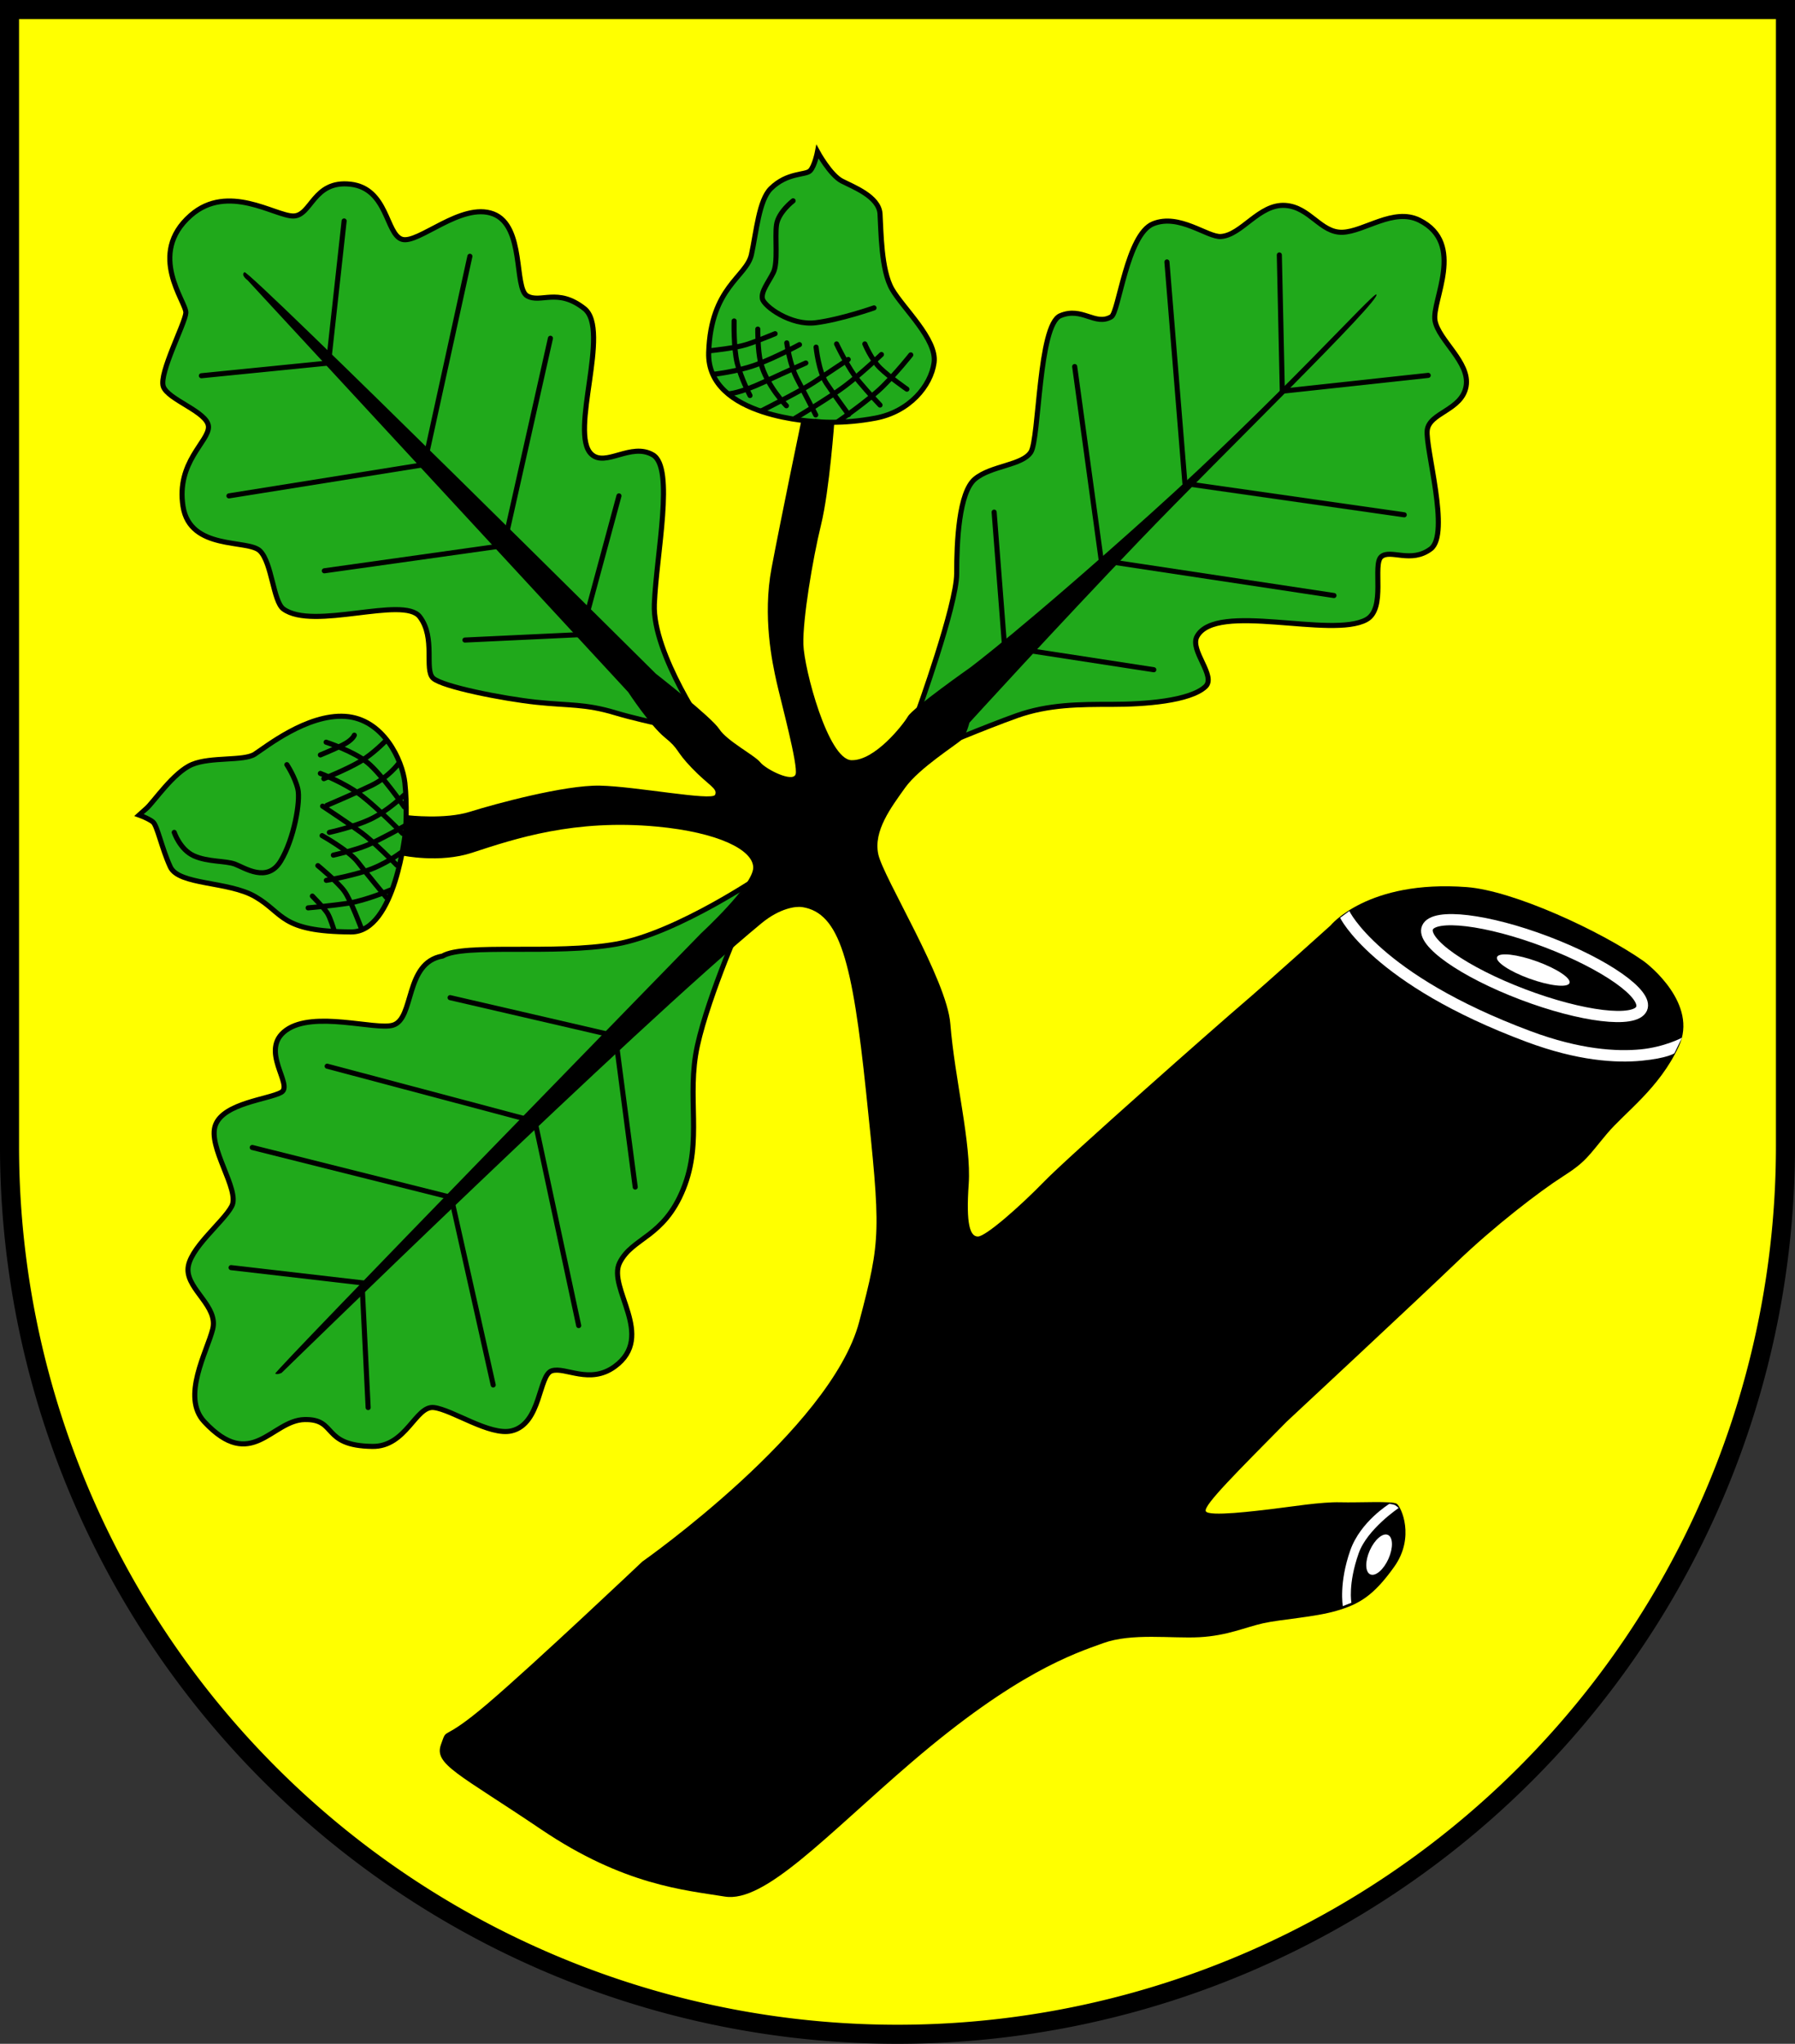 <?xml version="1.0" encoding="UTF-8" standalone="no"?>
<!-- Created with Inkscape (http://www.inkscape.org/) -->

<svg
   width="141.3mm"
   height="160.841mm"
   viewBox="0 0 141.3 160.841"
   version="1.1"
   id="svg6625"
   inkscape:version="1.2.2 (732a01da63, 2022-12-09)"
   sodipodi:docname="Wappen Holt2.svg"
   xmlns:inkscape="http://www.inkscape.org/namespaces/inkscape"
   xmlns:sodipodi="http://sodipodi.sourceforge.net/DTD/sodipodi-0.dtd"
   xmlns="http://www.w3.org/2000/svg"
   xmlns:svg="http://www.w3.org/2000/svg">
  <rect x="0" y="0" width="141.3" height="160.841" fill="#333333" stroke="none"/>
  <sodipodi:namedview
     id="namedview6627"
     pagecolor="#ffffff"
     bordercolor="#666666"
     borderopacity="1.0"
     inkscape:showpageshadow="2"
     inkscape:pageopacity="0.0"
     inkscape:pagecheckerboard="0"
     inkscape:deskcolor="#d1d1d1"
     inkscape:document-units="mm"
     showgrid="false"
     inkscape:zoom="0.88053393"
     inkscape:cx="267.45136"
     inkscape:cy="304.92862"
     inkscape:current-layer="layer1" />
  <defs
     id="defs6622" />
  <g
     inkscape:label="Ebene 1"
     inkscape:groupmode="layer"
     id="layer1"
     transform="translate(-535.935,-70.596)">
    <g
       id="g6473"
       transform="translate(496.437,5.591)">
      <path
         id="path6285"
         style="fill:#ffff00;fill-opacity:1;stroke:#000000;stroke-width:1.5;stroke-linecap:round;stroke-dasharray:none"
         d="m 40.247,65.755 v 89.441 a 69.9,69.9 0 0 0 69.9,69.9 69.9,69.9 0 0 0 69.9,-69.9 V 65.755 Z" />
      <g
         id="g6231"
         transform="translate(-0.154,1.026)">
        <path
           style="fill:#20a91b;fill-opacity:1;stroke:#000000;stroke-width:0.4;stroke-linecap:butt;stroke-dasharray:none"
           d="m 99.891,132.69 c 0,0 -6.843,4.719 -11.72,5.584 -4.877,0.865 -11.956,-0.079 -13.686,0.944 -3.01,0.522 -2.184,4.941 -3.908,5.442 -1.387,0.403 -6.229,-1.168 -8.398,0.389 -2.169,1.557 0.612,4.338 -0.389,4.894 -1.001,0.556 -4.505,0.834 -5.172,2.558 -0.667,1.724 1.947,5.117 1.279,6.396 -0.667,1.279 -3.448,3.393 -3.448,5.006 0,1.613 2.392,2.892 1.947,4.672 -0.445,1.78 -2.492,5.325 -0.667,7.286 3.726,4.004 5.284,-0.111 7.898,-0.167 2.614,-0.056 1.279,2.058 5.339,2.113 2.672,0.037 3.393,-3.226 4.839,-3.059 1.446,0.167 4.407,2.243 6.118,1.835 2.336,-0.556 2.113,-4.394 3.17,-4.727 1.057,-0.334 2.98,1.102 4.95,-0.334 3.281,-2.392 -0.612,-6.174 0.389,-8.176 1.001,-2.002 3.448,-1.947 5.006,-5.784 1.557,-3.838 0.222,-7.23 1.112,-11.29 0.89,-4.06 3.726,-10.4 3.726,-10.4 z"
           id="path1538"
           sodipodi:nodetypes="cscssssssssssssssssscc" />
        <path
           style="fill:#20a91b;fill-opacity:1;stroke:#000000;stroke-width:0.4;stroke-linecap:butt;stroke-dasharray:none"
           d="m 95.408,121.757 c 0,0 -4.405,-6.292 -4.247,-10.225 0.157,-3.933 1.609,-10.754 -0.115,-11.755 -1.724,-1.001 -3.725,0.989 -4.839,-0.056 -1.78,-1.669 1.557,-9.789 -0.556,-11.457 -2.113,-1.669 -3.448,-0.389 -4.505,-1.001 -1.057,-0.612 -0.167,-5.506 -2.67,-6.452 -2.503,-0.945 -5.895,2.392 -7.175,2.002 -1.279,-0.389 -1.112,-4.004 -4.06,-4.338 -2.948,-0.334 -3.059,2.503 -4.505,2.503 -1.446,0 -5.131,-2.616 -8.065,-0.056 -3.504,3.059 -0.334,6.841 -0.389,7.675 -0.056,0.834 -2.113,4.727 -1.78,5.784 0.334,1.057 3.504,2.002 3.56,3.17 0.056,1.168 -2.558,2.781 -2.002,6.285 0.556,3.504 5.117,2.558 6.062,3.504 0.945,0.946 1.035,3.97 1.835,4.561 2.336,1.724 9.455,-1.057 10.734,0.612 1.279,1.669 0.334,4.171 1.057,4.839 0.723,0.667 5.506,1.613 8.12,1.891 2.614,0.278 3.838,0.111 6.229,0.834 2.392,0.723 7.31,1.68 7.31,1.68 z"
           id="path1568"
           sodipodi:nodetypes="csssssssssssssssssssscc" />
        <path
           style="fill:#20a91b;fill-opacity:1;stroke:#000000;stroke-width:0.4;stroke-linecap:butt;stroke-dasharray:none"
           d="m 111.846,120.189 c 0,0 3.115,-8.565 3.115,-11.068 0,-2.503 0.167,-6.396 1.446,-7.453 1.279,-1.057 3.726,-1.057 4.394,-2.113 0.667,-1.057 0.596,-10.008 2.32,-10.731 1.724,-0.723 2.735,0.831 4.015,0.081 0.58,-0.34 1.229,-6.48 3.287,-7.314 2.058,-0.834 4.279,1.073 5.339,1.001 1.647,-0.111 3.001,-2.579 5.061,-2.447 1.947,0.125 2.781,2.169 4.505,2.113 1.724,-0.056 4.031,-1.96 6.062,-0.945 3.677,1.837 0.945,6.34 1.224,7.898 0.278,1.557 2.781,3.281 2.447,5.172 -0.334,1.891 -2.892,2.058 -3.059,3.448 -0.167,1.39 1.835,8.176 0.278,9.344 -1.557,1.168 -3.17,0 -3.893,0.612 -0.723,0.612 0.399,4.082 -1.168,4.95 -2.753,1.526 -11.829,-1.441 -13.34,1.326 -0.602,1.103 1.557,3.132 0.659,3.957 -1.23,1.13 -4.783,1.39 -7.341,1.39 -2.558,0 -5.006,0 -7.508,0.89 -2.503,0.89 -6.452,2.558 -6.452,2.558 z"
           id="path1521"
           sodipodi:nodetypes="csssssssssssssssssssscc" />
        <path
           style="fill:#000000;stroke:none;stroke-width:0.3;stroke-linecap:round;stroke-dasharray:none"
           d="m 140.934,175.862 c -3.865,3.921 -6.535,6.563 -6.368,7.036 0.167,0.473 4.024,-0.025 5.361,-0.183 1.337,-0.157 3.736,-0.551 5.231,-0.511 1.494,0.039 4.09,-0.118 4.444,0.118 0.354,0.236 1.455,2.635 -0.197,4.955 -1.652,2.32 -2.792,2.95 -4.523,3.461 -1.73,0.511 -4.365,0.669 -5.781,0.983 -1.416,0.315 -2.832,0.983 -5.034,1.101 -2.202,0.118 -5.309,-0.354 -7.59,0.472 -2.281,0.826 -6.824,2.292 -15.102,9.399 -6.707,5.759 -11.523,11.051 -14.669,10.54 -3.146,-0.511 -7.941,-0.886 -14.448,-5.28 -6.507,-4.394 -8.454,-5.117 -7.898,-6.674 0.556,-1.557 -0.111,0 3.671,-3.226 3.782,-3.226 12.18,-11.179 12.18,-11.179 0,0 14.843,-10.417 17.074,-18.868 1.738,-6.585 1.697,-7.014 0.551,-18.012 -1.082,-10.376 -2.077,-14.167 -5.034,-14.63 -0.473,-0.074 -1.739,0.062 -3.214,1.279 -9.849,8.127 -37.765,35.374 -37.765,35.374 0,0 -0.338,0.173 -0.505,0.062 -0.167,-0.111 33.54,-34.67 33.54,-34.67 0,0 4.086,-3.761 4.086,-5.152 0,-1.39 -2.746,-2.773 -7.564,-3.226 -6.507,-0.612 -11.179,0.945 -14.572,2.058 -2.55,0.836 -5.45,0.222 -5.45,0.222 l 0.445,-3.17 c 0,0 2.892,0.334 4.839,-0.278 1.947,-0.612 7.453,-2.113 10.234,-2.058 2.781,0.056 8.843,1.224 9.066,0.723 0.222,-0.501 -0.501,-0.723 -1.835,-2.113 -1.335,-1.39 -0.945,-1.446 -2.113,-2.392 -1.168,-0.945 -2.892,-3.577 -2.892,-3.577 L 59.149,86.04 c 0,0 -0.584,-0.417 -0.25,-0.64 0.334,-0.222 32.38,31.599 32.38,31.599 0,0 4.383,3.413 4.995,4.358 0.612,0.945 2.781,2.058 3.226,2.614 0.445,0.556 2.558,1.613 2.781,0.945 0.222,-0.667 -1.168,-5.784 -1.502,-7.286 -0.334,-1.502 -1.112,-5.117 -0.389,-8.954 0.723,-3.838 2.392,-11.846 2.392,-11.846 l 2.558,0.222 c 0,0 -0.389,5.506 -1.057,8.231 -0.667,2.725 -1.446,7.453 -1.39,9.399 0.056,1.947 1.947,9.066 3.782,9.121 1.835,0.056 4.06,-2.781 4.449,-3.448 0.389,-0.667 4.894,-3.838 4.894,-3.838 0,0 4.167,-3.098 14.235,-12.143 10.068,-9.045 17.529,-17.424 17.745,-17.223 0.431,0.399 -12.013,12.458 -18.632,19.355 -6.618,6.897 -13.404,14.349 -13.404,14.349 0,0 -0.222,0.946 -0.612,1.335 -0.389,0.389 -3.337,2.225 -4.449,3.782 -1.112,1.557 -2.503,3.393 -2.113,5.228 0.389,1.835 5.395,9.844 5.673,13.348 0.344,4.333 1.669,9.455 1.446,12.625 -0.222,3.17 0.111,4.116 0.723,4.116 0.612,0 3.281,-2.336 5.228,-4.338 1.947,-2.002 13.682,-12.347 15.573,-13.96 1.891,-1.613 6.952,-6.174 6.952,-6.174 0,0 2.911,-3.616 10.725,-3.027 3.682,0.278 10.52,3.442 13.922,5.82 0.392,0.274 4.33,3.38 2.773,6.717 -1.557,3.337 -4.227,5.172 -5.673,6.897 -1.446,1.724 -1.613,2.169 -3.448,3.337 -1.835,1.168 -5.45,3.949 -8.398,6.785 -2.948,2.836 -13.348,12.514 -13.348,12.514 z"
           id="path1027"
           sodipodi:nodetypes="csssssssssssssscsssscscsssccsssssccscsssssccsssscssscsssssssscssssssc" />
        <path
           style="color:#000000;fill:#ffffff;-inkscape-stroke:none"
           d="m 145.87,135.674 -0.723,0.533 c 0,0 0.588,1.259 2.751,3.154 2.163,1.895 5.841,4.341 11.928,6.611 4.003,1.493 7.026,1.68 9.059,1.482 2.033,-0.198 2.572,-0.584 2.572,-0.584 l 0.596,-1.226 c 0,0 -1.36,0.732 -3.253,0.916 -1.893,0.184 -4.77,0.018 -8.658,-1.432 -5.999,-2.238 -9.577,-4.63 -11.648,-6.445 -2.071,-1.815 -2.622,-3.009 -2.622,-3.009 z"
           id="path1153"
           sodipodi:nodetypes="ccsssccsssc" />
        <ellipse
           style="fill:none;stroke:#ffffff;stroke-width:0.901;stroke-linecap:round;stroke-dasharray:none"
           id="path1207"
           cx="204.151"
           cy="74.223"
           rx="9.009"
           ry="2.271"
           transform="matrix(0.935,0.355,-0.41,0.912,0,0)" />
        <ellipse
           style="fill:#ffffff;stroke:none;stroke-width:0.301;stroke-linecap:round;stroke-dasharray:none"
           id="ellipse1209"
           cx="205.564"
           cy="77.366"
           rx="3.029"
           ry="0.741"
           transform="matrix(0.94,0.342,-0.425,0.905,0,0)" />
        <path
           style="color:#000000;fill:#ffffff;-inkscape-stroke:none"
           d="m 149.022,182.327 c 0,0 -2.275,1.385 -3.075,3.654 -0.913,2.592 -0.589,4.395 -0.589,4.395 l 0.676,-0.266 c 0,0 -0.286,-1.456 0.573,-3.896 0.669,-1.899 3.145,-3.559 3.145,-3.559 0,0 -0.186,-0.18 -0.301,-0.233 -0.133,-0.062 -0.429,-0.094 -0.429,-0.094 z"
           id="path1235"
           sodipodi:nodetypes="csccscscc" />
        <ellipse
           style="fill:#ffffff;stroke:none;stroke-width:0.7;stroke-linecap:butt;stroke-dasharray:none"
           id="path1343"
           cx="211.321"
           cy="109.67"
           rx="0.806"
           ry="1.701"
           transform="rotate(24.071)" />
        <path
           style="fill:#20a91b;fill-opacity:1;stroke:#000000;stroke-width:0.4;stroke-linecap:round;stroke-dasharray:none"
           d="m 140.359,84.043 0.236,10.736"
           id="path1570" />
        <path
           style="fill:#20a91b;fill-opacity:1;stroke:#000000;stroke-width:0.4;stroke-linecap:round;stroke-dasharray:none"
           d="m 152.079,93.52 -11.248,1.219"
           id="path1572" />
        <path
           style="fill:#20a91b;fill-opacity:1;stroke:#000000;stroke-width:0.4;stroke-linecap:round;stroke-dasharray:none"
           d="m 131.511,84.593 1.416,17.422"
           id="path1574" />
        <path
           style="fill:#20a91b;fill-opacity:1;stroke:#000000;stroke-width:0.4;stroke-linecap:round;stroke-dasharray:none"
           d="M 150.191,104.493 133.398,102.094"
           id="path1576" />
        <path
           style="fill:#20a91b;fill-opacity:1;stroke:#000000;stroke-width:0.4;stroke-linecap:round;stroke-dasharray:none"
           d="m 124.249,92.825 2.113,15.406"
           id="path1578" />
        <path
           style="fill:#20a91b;fill-opacity:1;stroke:#000000;stroke-width:0.4;stroke-linecap:round;stroke-dasharray:none"
           d="m 144.66,110.845 -17.686,-2.67"
           id="path1580" />
        <path
           style="fill:#20a91b;fill-opacity:1;stroke:#000000;stroke-width:0.4;stroke-linecap:round;stroke-dasharray:none"
           d="m 117.909,104.282 0.834,10.734"
           id="path1582" />
        <path
           style="fill:#20a91b;fill-opacity:1;stroke:#000000;stroke-width:0.4;stroke-linecap:round;stroke-dasharray:none"
           d="m 130.478,116.685 -10.122,-1.557"
           id="path1584" />
        <path
           style="fill:#20a91b;fill-opacity:1;stroke:#000000;stroke-width:0.4;stroke-linecap:round;stroke-dasharray:none"
           d="M 66.741,81.368 65.573,91.991"
           id="path1586" />
        <path
           style="fill:#20a91b;fill-opacity:1;stroke:#000000;stroke-width:0.4;stroke-linecap:round;stroke-dasharray:none"
           d="M 55.506,93.548 65.517,92.547"
           id="path1588" />
        <path
           style="fill:#20a91b;fill-opacity:1;stroke:#000000;stroke-width:0.4;stroke-linecap:round;stroke-dasharray:none"
           d="m 57.675,103.003 15.295,-2.447"
           id="path1590" />
        <path
           style="fill:#20a91b;fill-opacity:1;stroke:#000000;stroke-width:0.4;stroke-linecap:round;stroke-dasharray:none"
           d="m 76.641,84.149 -3.448,15.74"
           id="path1592" />
        <path
           style="fill:#20a91b;fill-opacity:1;stroke:#000000;stroke-width:0.4;stroke-linecap:round;stroke-dasharray:none"
           d="M 82.981,90.6 79.421,106.451"
           id="path1594" />
        <path
           style="fill:#20a91b;fill-opacity:1;stroke:#000000;stroke-width:0.4;stroke-linecap:round;stroke-dasharray:none"
           d="m 65.183,108.899 13.849,-1.947"
           id="path1596" />
        <path
           style="fill:#20a91b;fill-opacity:1;stroke:#000000;stroke-width:0.4;stroke-linecap:round;stroke-dasharray:none"
           d="m 88.376,103.003 -2.558,9.455"
           id="path1598" />
        <path
           style="fill:#20a91b;fill-opacity:1;stroke:#000000;stroke-width:0.4;stroke-linecap:round;stroke-dasharray:none"
           d="m 76.251,114.349 9.455,-0.445"
           id="path1600" />
        <path
           style="fill:#20a91b;fill-opacity:1;stroke:#000000;stroke-width:0.4;stroke-linecap:round;stroke-dasharray:none"
           d="m 75.083,142.491 12.736,2.948"
           id="path1602" />
        <path
           style="fill:#20a91b;fill-opacity:1;stroke:#000000;stroke-width:0.4;stroke-linecap:round;stroke-dasharray:none"
           d="M 89.655,157.397 88.209,146.385"
           id="path1604" />
        <path
           style="fill:#20a91b;fill-opacity:1;stroke:#000000;stroke-width:0.4;stroke-linecap:round;stroke-dasharray:none"
           d="m 65.406,147.886 15.907,4.227"
           id="path1606" />
        <path
           style="fill:#20a91b;fill-opacity:1;stroke:#000000;stroke-width:0.4;stroke-linecap:round;stroke-dasharray:none"
           d="M 85.206,168.298 81.813,152.447"
           id="path1608" />
        <path
           style="fill:#20a91b;fill-opacity:1;stroke:#000000;stroke-width:0.4;stroke-linecap:round;stroke-dasharray:none"
           d="m 78.476,172.97 -3.226,-14.405"
           id="path1610" />
        <path
           style="fill:#20a91b;fill-opacity:1;stroke:#000000;stroke-width:0.4;stroke-linecap:round;stroke-dasharray:none"
           d="m 59.51,154.282 15.74,3.949"
           id="path1612" />
        <path
           style="fill:#20a91b;fill-opacity:1;stroke:#000000;stroke-width:0.4;stroke-linecap:round;stroke-dasharray:none"
           d="m 57.842,163.737 10.567,1.224"
           id="path1614" />
        <path
           style="fill:#20a91b;fill-opacity:1;stroke:#000000;stroke-width:0.4;stroke-linecap:round;stroke-dasharray:none"
           d="m 68.632,174.749 -0.445,-9.066"
           id="path1616" />
        <path
           style="fill:#20a91b;fill-opacity:1;stroke:#000000;stroke-width:0.4;stroke-linecap:round;stroke-dasharray:none"
           d="m 104.004,97.163 c 0,0 -8.732,-0.278 -8.565,-5.45 0.167,-5.172 2.976,-5.923 3.365,-7.703 0.389,-1.78 0.591,-4.282 1.529,-5.2 1.307,-1.279 2.725,-1.029 3.087,-1.39 0.362,-0.362 0.584,-1.502 0.584,-1.502 0,0 1.001,1.835 1.919,2.308 0.918,0.473 2.92,1.224 3.003,2.586 0.083,1.363 0.083,4.422 0.946,5.923 0.862,1.502 3.559,3.949 3.309,5.784 -0.25,1.835 -1.947,3.865 -4.616,4.366 -2.67,0.501 -4.561,0.278 -4.561,0.278 z"
           id="path5782"
           sodipodi:nodetypes="csssscsscssc" />
        <path
           style="fill:none;fill-opacity:1;stroke:#000000;stroke-width:0.4;stroke-linecap:round;stroke-dasharray:none"
           d="m 102.085,79.783 c 0,0 -1.168,0.89 -1.307,1.891 -0.139,1.001 0.139,2.976 -0.25,3.754 -0.389,0.779 -0.973,1.474 -0.862,2.058 0.111,0.584 2.225,2.141 4.199,1.891 1.974,-0.25 4.588,-1.168 4.588,-1.168"
           id="path5784" />
        <path
           style="fill:none;fill-opacity:1;stroke:#000000;stroke-width:0.4;stroke-linecap:round;stroke-dasharray:none"
           d="m 95.606,91.574 c 0,0 1.891,-0.195 2.781,-0.473 0.89,-0.278 2.28,-0.862 2.28,-0.862"
           id="path5786" />
        <path
           style="fill:none;fill-opacity:1;stroke:#000000;stroke-width:0.4;stroke-linecap:round;stroke-dasharray:none"
           d="m 95.801,93.437 c 0,0 1.835,-0.195 3.365,-0.751 1.529,-0.556 3.42,-1.585 3.42,-1.585"
           id="path5788" />
        <path
           style="fill:none;fill-opacity:1;stroke:#000000;stroke-width:0.4;stroke-linecap:round;stroke-dasharray:none"
           d="m 97.052,94.966 c 0,0 0.806,-0.028 2.725,-0.918 1.919,-0.89 3.309,-1.502 3.309,-1.502"
           id="path5790"
           sodipodi:nodetypes="csc" />
        <path
           style="fill:none;fill-opacity:1;stroke:#000000;stroke-width:0.4;stroke-linecap:round;stroke-dasharray:none"
           d="m 99.61,96.301 c 0,0 3.198,-1.613 4.143,-2.252 0.945,-0.64 2.67,-1.78 2.67,-1.78"
           id="path5792"
           sodipodi:nodetypes="csc" />
        <path
           style="fill:none;fill-opacity:1;stroke:#000000;stroke-width:0.4;stroke-linecap:round;stroke-dasharray:none"
           d="m 102.252,96.885 c 0,0 2.67,-1.585 3.921,-2.531 1.251,-0.945 2.864,-2.475 2.864,-2.475"
           id="path5794" />
        <path
           style="fill:none;fill-opacity:1;stroke:#000000;stroke-width:0.4;stroke-linecap:round;stroke-dasharray:none"
           d="m 105.645,97.136 c 0,0 2.392,-1.641 3.532,-2.781 1.14,-1.14 2.169,-2.447 2.169,-2.447"
           id="path5796" />
        <path
           style="fill:none;fill-opacity:1;stroke:#000000;stroke-width:0.4;stroke-linecap:round;stroke-dasharray:none"
           d="m 97.441,89.238 c 0,0 -0.056,2.141 0.25,3.337 0.306,1.196 1.001,2.531 1.001,2.531"
           id="path5798" />
        <path
           style="fill:none;fill-opacity:1;stroke:#000000;stroke-width:0.4;stroke-linecap:round;stroke-dasharray:none"
           d="m 99.305,89.877 c 0,0 -0.018,1.666 0.222,2.614 0.473,1.863 2.03,3.42 2.03,3.42"
           id="path5800"
           sodipodi:nodetypes="csc" />
        <path
           style="fill:none;fill-opacity:1;stroke:#000000;stroke-width:0.4;stroke-linecap:round;stroke-dasharray:none"
           d="m 101.585,90.962 c 0,0 0.222,1.696 0.806,2.809 0.584,1.112 1.474,2.864 1.474,2.864"
           id="path5802" />
        <path
           style="fill:none;fill-opacity:1;stroke:#000000;stroke-width:0.4;stroke-linecap:round;stroke-dasharray:none"
           d="m 103.893,91.296 c 0,0 0.195,1.919 0.806,2.836 0.612,0.918 1.752,2.475 1.752,2.475"
           id="path5804" />
        <path
           style="fill:none;fill-opacity:1;stroke:#000000;stroke-width:0.4;stroke-linecap:round;stroke-dasharray:none"
           d="m 105.506,91.045 c 0,0 0.918,1.947 1.78,2.976 0.862,1.029 1.641,1.835 1.641,1.835"
           id="path5806" />
        <path
           style="fill:none;fill-opacity:1;stroke:#000000;stroke-width:0.4;stroke-linecap:round;stroke-dasharray:none"
           d="m 107.731,91.045 c 0,0 0.501,1.224 1.224,1.919 0.723,0.695 2.086,1.641 2.086,1.641"
           id="path5808" />
        <path
           style="fill:#20a91b;fill-opacity:1;stroke:#000000;stroke-width:0.4;stroke-linecap:round;stroke-dasharray:none"
           d="m 71.579,129.31 c 0,0 -0.777,8.026 -4.283,8.009 -5.617,-0.028 -5.256,-1.446 -7.564,-2.781 -2.112,-1.221 -6.007,-0.89 -6.674,-2.336 -0.667,-1.446 -1.029,-3.254 -1.363,-3.532 -0.334,-0.278 -1.112,-0.556 -1.112,-0.556 0,0 0.028,-0.028 0.584,-0.501 0.556,-0.473 2.141,-2.864 3.615,-3.476 1.474,-0.612 4.06,-0.25 4.922,-0.806 0.862,-0.556 4.116,-3.17 7.119,-2.976 3.003,0.195 4.505,3.448 4.7,5.228 0.195,1.78 0.056,3.726 0.056,3.726 z"
           id="path6070"
           sodipodi:nodetypes="csssscssssscc" />
        <path
           style="fill:none;fill-opacity:1;stroke:#000000;stroke-width:0.4;stroke-linecap:round;stroke-dasharray:none"
           d="m 70.022,122.269 c 0,0 -0.983,1.023 -2.006,1.632 -1.023,0.61 -2.871,1.357 -2.871,1.357"
           id="path6072" />
        <path
           style="fill:none;fill-opacity:1;stroke:#000000;stroke-width:0.4;stroke-linecap:round;stroke-dasharray:none"
           d="m 71.005,124.097 c 0,0 -0.787,1.062 -2.143,1.711 -1.357,0.649 -3.48,1.553 -3.48,1.553"
           id="path6074" />
        <path
           style="fill:none;fill-opacity:1;stroke:#000000;stroke-width:0.4;stroke-linecap:round;stroke-dasharray:none"
           d="m 71.458,126.555 c 0,0 -1.317,1.278 -2.674,1.907 -1.357,0.629 -3.205,1.023 -3.205,1.023"
           id="path6076" />
        <path
           style="fill:none;fill-opacity:1;stroke:#000000;stroke-width:0.4;stroke-linecap:round;stroke-dasharray:none"
           d="m 71.517,128.974 c 0,0 -1.966,1.101 -2.95,1.514 -0.983,0.413 -2.674,0.787 -2.674,0.787"
           id="path6078" />
        <path
           style="fill:none;fill-opacity:1;stroke:#000000;stroke-width:0.4;stroke-linecap:round;stroke-dasharray:none"
           d="m 71.182,131.098 c 0,0 -1.239,0.944 -2.714,1.416 -1.475,0.472 -3.127,0.747 -3.127,0.747"
           id="path6080" />
        <path
           style="fill:none;fill-opacity:1;stroke:#000000;stroke-width:0.4;stroke-linecap:round;stroke-dasharray:none"
           d="m 70.376,134.028 c 0,0 -1.907,0.806 -3.264,1.023 -1.357,0.216 -3.205,0.374 -3.205,0.374"
           id="path6082" />
        <path
           style="fill:none;fill-opacity:1;stroke:#000000;stroke-width:0.4;stroke-linecap:round;stroke-dasharray:none"
           d="m 67.545,121.836 c 0,0 -0.138,0.393 -0.944,0.787 -0.806,0.393 -1.73,0.767 -1.73,0.767"
           id="path6084" />
        <path
           style="fill:none;fill-opacity:1;stroke:#000000;stroke-width:0.4;stroke-linecap:round;stroke-dasharray:none"
           d="m 65.323,122.387 c 0,0 2.163,0.708 3.264,1.612 1.101,0.905 2.891,3.48 2.891,3.48"
           id="path6086" />
        <path
           style="fill:none;fill-opacity:1;stroke:#000000;stroke-width:0.4;stroke-linecap:round;stroke-dasharray:none"
           d="m 64.87,124.845 c 0,0 1.947,0.747 3.245,1.75 1.298,1.003 3.225,2.969 3.225,2.969"
           id="path6088" />
        <path
           style="fill:none;fill-opacity:1;stroke:#000000;stroke-width:0.4;stroke-linecap:round;stroke-dasharray:none"
           d="m 65.047,127.421 c 0,0 2.025,1.337 3.048,2.084 1.023,0.747 2.792,2.556 2.792,2.556"
           id="path6090" />
        <path
           style="fill:none;fill-opacity:1;stroke:#000000;stroke-width:0.4;stroke-linecap:round;stroke-dasharray:none"
           d="m 65.008,129.741 c 0,0 2.143,1.199 2.812,2.084 0.669,0.885 2.242,2.773 2.242,2.773"
           id="path6092" />
        <path
           style="fill:none;fill-opacity:1;stroke:#000000;stroke-width:0.4;stroke-linecap:round;stroke-dasharray:none"
           d="m 64.674,132.101 c 0,0 1.573,1.298 2.084,2.006 0.511,0.708 1.337,2.93 1.337,2.93"
           id="path6094" />
        <path
           style="fill:none;fill-opacity:1;stroke:#000000;stroke-width:0.4;stroke-linecap:round;stroke-dasharray:none"
           d="m 64.241,134.499 c 0,0 0.944,0.964 1.18,1.337 0.236,0.374 0.511,1.298 0.511,1.298"
           id="path6096" />
        <path
           style="fill:none;fill-opacity:1;stroke:#000000;stroke-width:0.4;stroke-linecap:round;stroke-dasharray:none"
           d="m 53.367,129.485 c 0,0 0.452,1.357 1.553,1.848 1.101,0.492 2.478,0.374 3.225,0.649 0.747,0.275 2.537,1.514 3.598,-0.236 1.062,-1.75 1.573,-4.719 1.357,-5.663 -0.216,-0.944 -0.865,-1.927 -0.865,-1.927"
           id="path6098" />
      </g>
    </g>
  </g>
</svg>
